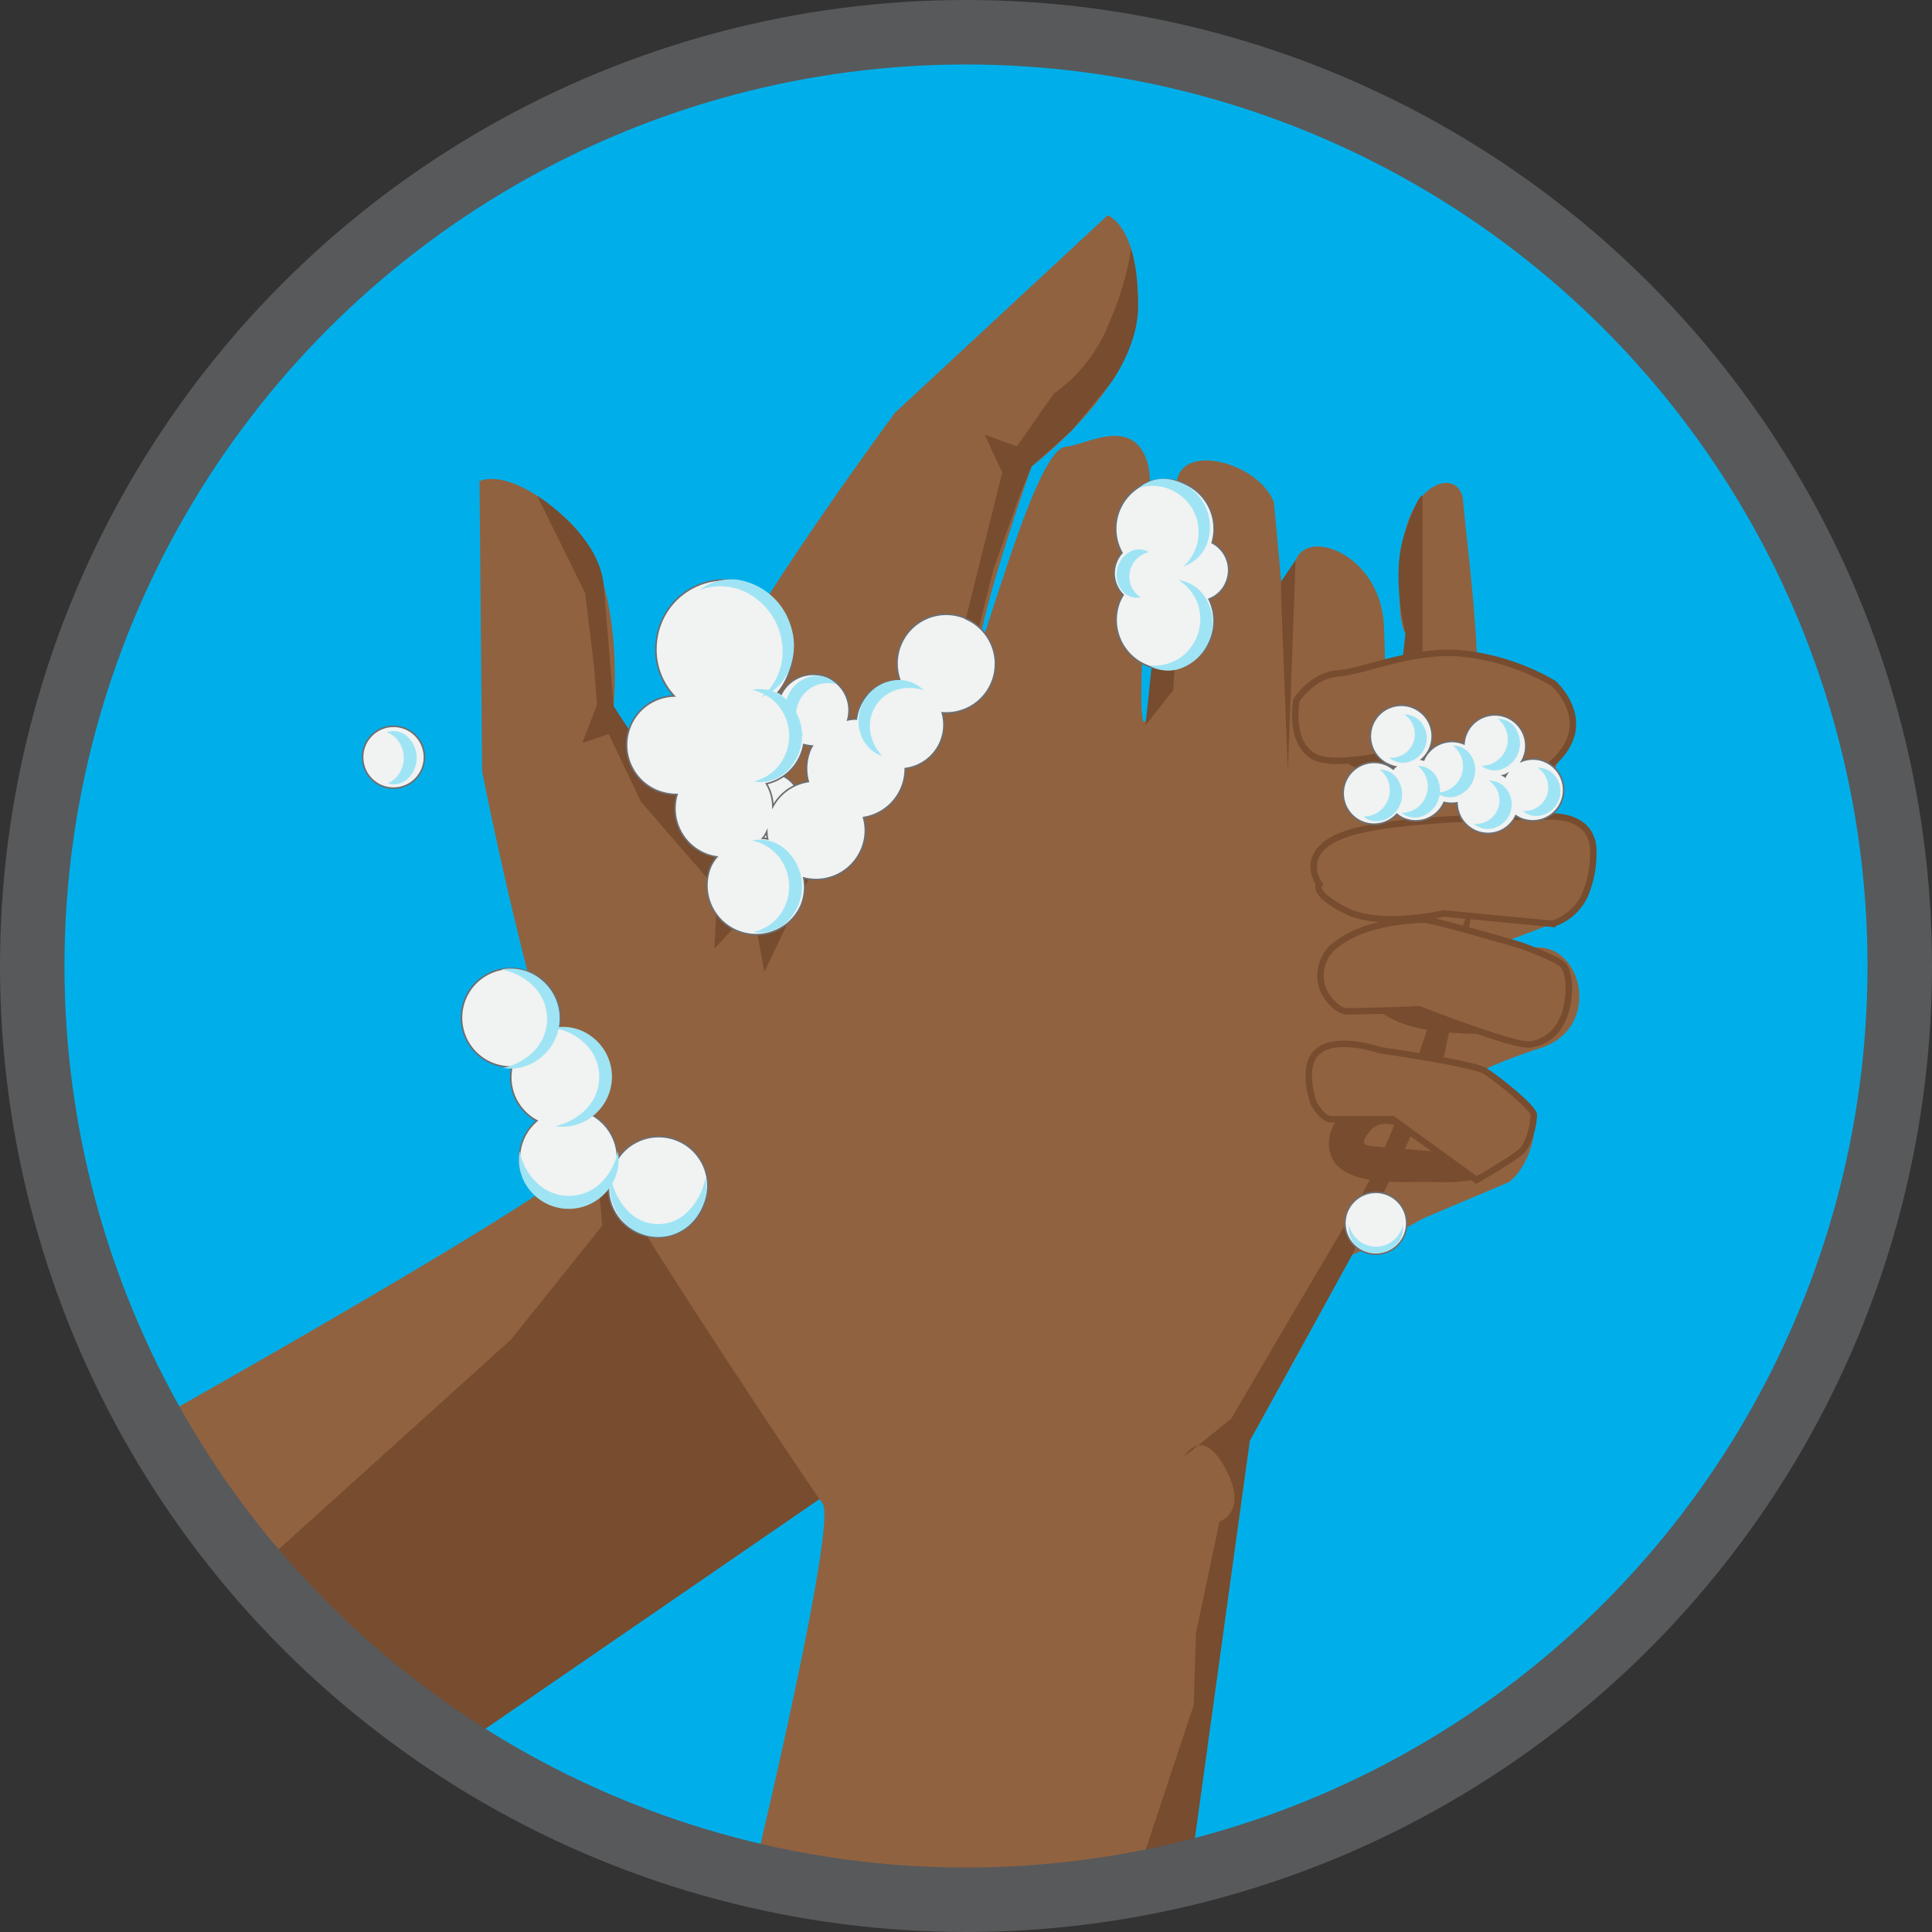 <svg id="Calque_1" data-name="Calque 1" xmlns="http://www.w3.org/2000/svg" viewBox="0 0 299.64 299.64"><rect x="0" y="0" width="299.64" height="299.64" fill="#333333" stroke="none"/><title>lave</title><path d="M298,151.08c0,81.79-66.26,147.56-148,148.09C70.44,299.68,2.37,233,2,151.08S68.26,3,150,3A148,148,0,0,1,298,151.08Z" transform="translate(-1 -0.36)" style="fill:#00afea"/><path d="M25.83,220.17S90.53,183.82,91.47,180s13.74-56.56,18.85-69.61,29.47-46,29.47-46l33-30.64s4.84,1.61,4.71,14.14S161,72.69,161,72.69s-10.1,28.5-8.25,31.82,10.89,9.06,20,8.25l53-4.71,12.37-2.62c9.11,0,6.29,11.37,2.65,16.38L226,129.06s5.06-2.28,15.17-2.1,8.86,13.49.64,16.64l-13.85,5.3s2,.38,10.13-1.44,11.83,12.29,1.74,15.48a81.85,81.85,0,0,0-17.45,7.9s-2.82-2.34,9-1.94c12.57.42,6.4,13.63,3.36,14.92l-13,5.5S207,197.8,193.78,201.66s-50.45,20.71-50.45,20.71l-70,48.09c-8-4.68-20.23-14.81-29.71-25.5A158.27,158.27,0,0,1,25.83,220.17Z" transform="translate(-1 -0.36)" style="fill:#91623f"/><path d="M113.11,104.48s1.32,14.81,9.52,17.08,12.32.61,20.49-5.92l11.28-9,6.49,26.76s4.63,20.46,3.19,24.25-2.61,11.06-4.1,16.75-6.84,17.3-6.84,17.3l-9.91,30.74L103,250.11l-29.6,20.35C70,269.19,61.3,262,55.44,256.74,51.35,253.07,44,245.48,41.8,242.83L80.27,208.1l14.12-17.63L93.07,174s.24-19.33,5.42-36S113.11,104.48,113.11,104.48Z" transform="translate(-1 -0.36)" style="fill:#774c2f"/><path d="M176.4,38.92s-.38,4.69-3.57,12a24.3,24.3,0,0,1-8.38,10.48l-5.74,8.19-5-1.82,2.73,5.88-1.85,7.44L151,95.53l-.78,2.33-1.5,4.51-6.83,1.82,5.92,2.38-4.56,9,11.28-9-1.75-2.06,0-6.7,2.28-9.11,4.06-11.45L161,72.69l6.22-5.55,6.06-7.39s4.22-5.66,4.22-11.81S176.4,38.92,176.4,38.92Z" transform="translate(-1 -0.36)" style="fill:#774c2f"/><path d="M118.21,289.61c.72-3.22,12.59-53,10.37-56.05s-32.52-48.27-38.71-60.84S75.77,120,75.77,120l-.4-45S79.82,72.46,89,81s7.17,28.87,7.17,28.87,14.24,26.68,18,27.54,14-1.93,19.6-9.24l17.34-22.77c2.14-2.81,10.33-35.42,15.16-35.75,3.14-.22,10.63-5.06,12.76,2.73,1.57,5.76-2.63,40-.31,40.47.57.11,2.61-25,2.61-25-3.52.46,2-12.15,2.25-13.14,1.25-5.65,12.75-2.41,15,3.58l2.73,29.67-.54,12.24s-.62-27.87,1.2-32.95,13.15-.85,13.67,10.15c.5,10.51-.1,33-.1,32.95L219,98.63s-1.69-1.83-.58-12.9,9.17-13,9.52-7.5c.2,3.23,2.66,21.91,2.06,28.69v31l-2.85,17a99.11,99.11,0,0,1-8.08,24c-6.08,12.38-24.22,44.85-24.22,44.85l-9,64.86c-13.26,3.37-32.23,4.51-37.6,4.51C143.75,293.17,125.74,291.34,118.21,289.61Z" transform="translate(-1 -0.36)" style="fill:#91623f"/><polygon points="180.27 87.43 183.67 80.14 181.97 107.02 177.66 112.48 180.27 87.43" style="fill:#774c2f"/><polygon points="198.69 90.21 200.94 86.83 199.74 119.78 198.69 92.44 198.69 90.21" style="fill:#774c2f"/><path d="M114.11,137.4c8.24,1.74,13.89-4.05,13.89-4.05l-8.46,17.75-1.82-10-5.92,6.38.45-9.11-11.84-13.67-5-10.5-4.1,1.4,2.28-5.93-.46-6L91.76,92.35l-7.45-15.1s9.7,6,10.34,14l1.51,18.61" transform="translate(-1 -0.36)" style="fill:#774c2f"/><path d="M221.62,77.25s-.57-.63-2.78,5.87.14,15.51.14,15.51l-2.35,21.51V127l2.49-11.38,2.5-13.47Z" transform="translate(-1 -0.36)" style="fill:#774c2f"/><path d="M230,138s-3.37,17.9-4.75,24.86-14.79,32.57-14.79,32.57L194.83,223.8l-1.1,7.91-7.86,57-8.29,1.86,8.55-25.78.36-11.16,3.65-17.31s4.55-1.36.91-8.2-6.38-1.85-6.38-1.85l7.29-5.89,7.73-13.21,10.49-17.8a115.29,115.29,0,0,0,8.94-19.54L224.3,154Z" transform="translate(-1 -0.36)" style="fill:#774c2f"/><path d="M237.75,110a58,58,0,0,0-9.31,2.51c-1.95.66-6.64,2.89-8.59,1.41l.51,3.93c4.22-3.74,9.81-3.71,15.11-3.88L234.8,109a51.37,51.37,0,0,1-11.26,1.82c-2.57,0-5,0-7.39,1.17-3.2,1.52-5.15,5.51-1.81,8.17s9.88,1,13.71.62,9.44-.86,12-4c2.88-3.54.77-6.33-2.86-7.78-5.76-2.31-10.77-2.29-16.72-1.38-3.74.57-9.94,2.15-11.6,6-2,4.6,2.54,6.49,6.32,6.7,3.21.18,3.2-4.82,0-5-2.47-.14-.61-.32.08-.79a13.55,13.55,0,0,1,3.58-1.37,39,39,0,0,1,8.53-1.51,21.07,21.07,0,0,1,5,1.19c.54.14,3.62,1.7,4.12,1.64,1,.54.91.21-.14-1l-.66.46c-1.07-.07-2.29.82-3.26,1.14a35.29,35.29,0,0,1-8.3,1.17c-1.39.08-2.8,0-4.19,0-.67,0-1.34,0-2,0-.88,1-.95,1.14-.21.6,3.15-1.11,5.77-.73,9-1.16a88.75,88.75,0,0,0,9.43-1.85c2.73-.66,2.17-5-.66-4.91-6.85.22-13.27.58-18.65,5.35-1.33,1.17-.68,3,.51,3.92,2,1.55,6,1,8.3.49,4.54-1,8.85-3.2,13.45-3.91,3.17-.49,1.82-5.31-1.33-4.82Z" transform="translate(-1 -0.36)" style="fill:#774c2f"/><path d="M242.06,129.93c-7.44,0-15.85-1.09-23.13.69-3.77.92-6.27,4.8-2.8,8,4,3.71,11.28,2.5,16.1,2.62,2.68.06,5.86,1.19,8.42-.16,2.22-1.17,2.5-3.57,3.57-5.61,1.5-2.84-2.82-5.37-4.32-2.52-.24.46-1.22,3.39-1.57,3.62-1.08.71-3.39-.24-4.57-.32-4.22-.29-7.78.38-12-.68-1.64-.42-1.71.06-.47-.33,2.47-.77,5.82-.35,8.4-.35,4.11,0,8.23,0,12.34,0,3.22,0,3.22-5,0-5Z" transform="translate(-1 -0.36)" style="fill:#774c2f"/><path d="M229.73,147.19c-3.93-1.55-9.5-2.16-13.39-.21-3.27,1.63-5.12,5.69-2.68,8.83,4.17,5.36,14.92,4.87,21,4.89,3.21,0,3.22-5,0-5-4.71,0-9.69-.11-14.21-1.52-1.75-.55-4.43-1.56-1.51-2.88,2.73-1.23,6.8-.34,9.46.71,3,1.18,4.29-3.66,1.33-4.82Z" transform="translate(-1 -0.36)" style="fill:#774c2f"/><path d="M232,171.83c-3.68.07-7.43.23-11-.93-2.66-.86-4.44-2.52-7.35-1.4-3.72,1.44-8.18,6.48-5.95,10.66s10.69,3.46,14.55,3.5c5.34.07,10.71.71,11.69-5.93.47-3.15-4.34-4.51-4.82-1.33-.53,3.58-7.15,2.38-9.82,2.19-1.5-.11-3-.26-4.52-.38-2.1-.18-3-.18-1.52-2.16,2.17-3,5.62-.37,8.24.23,3.42.78,7,.62,10.49.55,3.21-.06,3.22-5.06,0-5Z" transform="translate(-1 -0.36)" style="fill:#774c2f"/><path d="M241.93,106.35a35.55,35.55,0,0,0-13.48-4.56c-8-1-15.68,2.69-19.84,3s-6.55,4.19-6.55,4.19-1.21,6.33,2.6,8.64,16.62-1.53,16.62-1.53l13.47,6.79C252.24,115.46,241.93,106.35,241.93,106.35Z" transform="translate(-1 -0.36)" style="fill:#91623f;stroke:#774c2f;stroke-miterlimit:10"/><path d="M241.12,127s-23.4-.1-31.43,2.73c-7.75,2.74-4.07,7.76-4.07,7.76s-1.29,1.35,4.07,4.09,15.22.45,15.22.45l16.85,1.61a8.31,8.31,0,0,0,5-4.34,16.71,16.71,0,0,0,1.35-6.83C248.15,126.39,241.12,127,241.12,127Z" transform="translate(-1 -0.36)" style="fill:#91623f;stroke:#774c2f;stroke-miterlimit:10"/><path d="M236.61,146.9S223.21,143,222,143s-9.17.18-13.75,3.86a5.89,5.89,0,0,0-1.38,8.16s1.46,2.19,3.08,2.19,8.68-.16,11.1-.34c0,0,15,5.9,17.29,5.47a6.18,6.18,0,0,0,4.86-3.59c1.34-2.33,1.64-7.66,0-8.9S236.61,146.9,236.61,146.9Z" transform="translate(-1 -0.36)" style="fill:#91623f;stroke:#774c2f;stroke-miterlimit:10"/><path d="M231.31,166.46c-1.79-1.14-16.26-3.22-16.26-3.22s-6.33-2.21-9.43,0-.87,8.25-.87,8.25,1.33,2.46,2.69,2.46H217l13,9.41s5.83-3.31,7.06-4.55,1.83-4.37,1.83-5.51S233.1,167.59,231.31,166.46Z" transform="translate(-1 -0.36)" style="fill:#91623f;stroke:#774c2f;stroke-miterlimit:10"/><path d="M109.86,115c-.34,0-.68-.1-1-.17a10.47,10.47,0,0,1-5.59-3.2,7.58,7.58,0,0,1,3.32.61,7,7,0,0,1,2.61,1.91A3.36,3.36,0,0,1,109.86,115Z" transform="translate(-1 -0.36)" style="fill:#f1f2f2;stroke:#6d6e71;stroke-miterlimit:10;stroke-width:0.25px"/><circle cx="119.14" cy="124.94" r="5.15" style="fill:#f1f2f2;stroke:#6d6e71;stroke-miterlimit:10;stroke-width:0.25px"/><path d="M87,175a7.77,7.77,0,0,1-2.73-.86A7.58,7.58,0,0,1,86.12,173Z" transform="translate(-1 -0.36)" style="fill:#f1f2f2;stroke:#6d6e71;stroke-miterlimit:10;stroke-width:0.25px"/><path d="M184.22,89.47a2.86,2.86,0,0,1-.83.25,5.13,5.13,0,0,1-1.36.19,3.35,3.35,0,0,1-.12-.85,4.52,4.52,0,0,1,.39-2.17,2,2,0,0,1,.19-.39,4.8,4.8,0,0,1,.93,2.73C183.69,89.3,184,89.38,184.22,89.47Z" transform="translate(-1 -0.36)" style="fill:#f1f2f2;stroke:#6d6e71;stroke-miterlimit:10;stroke-width:0.25px"/><circle cx="213.38" cy="189.72" r="4.8" style="fill:#f1f2f2;stroke:#6d6e71;stroke-miterlimit:10;stroke-width:0.25px"/><path d="M184.22,89.47a2.86,2.86,0,0,1-.83.25,4.06,4.06,0,0,1-.36,1.49,2,2,0,0,1-.22.41,4.15,4.15,0,0,1-.78-1.71,3.35,3.35,0,0,1-.12-.85,6.48,6.48,0,0,1,1.51.17C183.69,89.3,184,89.38,184.22,89.47Z" transform="translate(-1 -0.36)" style="fill:#f1f2f2;stroke:#6d6e71;stroke-miterlimit:10;stroke-width:0.25px"/><path d="M109.86,115c-.34,0-.68-.1-1-.17a10.47,10.47,0,0,1-5.59-3.2,7.58,7.58,0,0,1,3.32.61,7,7,0,0,1,2.61,1.91A3.36,3.36,0,0,1,109.86,115Z" transform="translate(-1 -0.36)" style="fill:#f1f2f2;stroke:#6d6e71;stroke-miterlimit:10;stroke-width:0.25px"/><path d="M110.86,121.39a6,6,0,0,1-.31.87,3.33,3.33,0,0,1-.35.64,6.07,6.07,0,0,1-.92-1.29A5.63,5.63,0,0,1,110.86,121.39Z" transform="translate(-1 -0.36)" style="fill:#f1f2f2;stroke:#6d6e71;stroke-miterlimit:10;stroke-width:0.25px"/><path d="M118.62,128.73a7.42,7.42,0,0,1-.61,3.34,4.14,4.14,0,0,1-.34.66,7.08,7.08,0,0,1,.61-3.34A4.14,4.14,0,0,1,118.62,128.73Z" transform="translate(-1 -0.36)" style="fill:#f1f2f2;stroke:#6d6e71;stroke-miterlimit:10;stroke-width:0.25px"/><path d="M118.62,128.73a7.42,7.42,0,0,1-.61,3.34,4.14,4.14,0,0,1-.34.66,7.08,7.08,0,0,1,.61-3.34A4.14,4.14,0,0,1,118.62,128.73Z" transform="translate(-1 -0.36)" style="fill:#f1f2f2;stroke:#6d6e71;stroke-miterlimit:10;stroke-width:0.25px"/><path d="M191.15,90.74a4.64,4.64,0,0,1-2.64,2.54,7.72,7.72,0,0,1,.15,6.45,7.64,7.64,0,0,1-14-6.11,9.56,9.56,0,0,1,.53-1,4.7,4.7,0,0,1-1-5.24,4.48,4.48,0,0,1,.82-1.27A7.64,7.64,0,1,1,189,84.54,4.8,4.8,0,0,1,191.15,90.74Z" transform="translate(-1 -0.36)" style="fill:#f1f2f2;stroke:#6d6e71;stroke-miterlimit:10;stroke-width:0.25px"/><path d="M150.8,96.27a7.63,7.63,0,0,0-10.22,9.61h0a6.81,6.81,0,0,0-6.77,6,6,6,0,0,0-1.33.13,5.56,5.56,0,0,0-10.32-4,1.42,1.42,0,0,0-.48-.27,10.36,10.36,0,0,0,2.25-5.42,10.64,10.64,0,1,0-21.14-2.41,10.5,10.5,0,0,0,2.77,8.39,7.59,7.59,0,0,0-6.76,4.56,7.68,7.68,0,0,0,4,10.08,8.23,8.23,0,0,0,3.2.64,7.59,7.59,0,0,0,4.26,9.14,7,7,0,0,0,1.91.54,6.31,6.31,0,0,0-1,1.61,7.64,7.64,0,0,0,14,6.1,7.38,7.38,0,0,0,.49-4.44,7.64,7.64,0,0,0,8.92-4.37,7.35,7.35,0,0,0,.35-5,7.66,7.66,0,0,0,6.47-7.6,6.85,6.85,0,0,0,6-6.8,6.62,6.62,0,0,0-.26-1.85,7.62,7.62,0,0,0,3.65-14.59Zm-31.52,34.1a4.28,4.28,0,0,0,.64-1,4.59,4.59,0,0,0,.13,1.1A4.36,4.36,0,0,0,119.28,130.37Zm7.44-13.86a7.59,7.59,0,0,0-.36,5.06,7.56,7.56,0,0,0-5.49,3.85,7.07,7.07,0,0,0-1-3.51,7.54,7.54,0,0,0,5.27-4.37,7.19,7.19,0,0,0,.51-1.7,6.74,6.74,0,0,0,1.32.22A5.05,5.05,0,0,0,126.72,116.51Z" transform="translate(-1 -0.36)" style="fill:#f1f2f2;stroke:#6d6e71;stroke-miterlimit:10;stroke-width:0.25px"/><path d="M110,187.62a7.63,7.63,0,0,1-14.64-3.14,7.58,7.58,0,0,1-6.18,3.17,7.64,7.64,0,0,1-4.92-13.47,7.08,7.08,0,0,1-1.81-1.34,7.63,7.63,0,0,1-2.07-7,7.64,7.64,0,1,1,5.79-12.42,7.55,7.55,0,0,1,1.51,6.39,7.63,7.63,0,0,1,5.58,13,4.23,4.23,0,0,1-.49.44,7.7,7.7,0,0,1,4,6.73v.13A7.62,7.62,0,0,1,110,187.62Z" transform="translate(-1 -0.36)" style="fill:#f1f2f2;stroke:#6d6e71;stroke-miterlimit:10;stroke-width:0.25px"/><path d="M231.26,120.09a2.23,2.23,0,0,1,0,.37s-.05,0-.08,0a2.63,2.63,0,0,1-.41-.21A4.77,4.77,0,0,1,231.26,120.09Z" transform="translate(-1 -0.36)" style="fill:#f1f2f2;stroke:#6d6e71;stroke-miterlimit:10;stroke-width:0.25px"/><path d="M236.43,126.73l-.07.15A4.76,4.76,0,0,1,234.6,121l.08-.14A4.75,4.75,0,0,1,236.43,126.73Z" transform="translate(-1 -0.36)" style="fill:#f1f2f2;stroke:#6d6e71;stroke-miterlimit:10;stroke-width:0.25px"/><path d="M231.26,120.09a2.23,2.23,0,0,1,0,.37s-.05,0-.08,0a2.63,2.63,0,0,1-.41-.21,4.75,4.75,0,0,1-2.46-4.49l.07,0A4.82,4.82,0,0,1,231.26,120.09Z" transform="translate(-1 -0.36)" style="fill:#f1f2f2;stroke:#6d6e71;stroke-miterlimit:10;stroke-width:0.25px"/><path d="M240.66,118.48a4.77,4.77,0,0,0-3.65-.07,3.33,3.33,0,0,0,.24-.46,4.8,4.8,0,1,0-8.81-3.83,4.93,4.93,0,0,0-.39,1.61,4.79,4.79,0,0,0-6.25,2.51,1.21,1.21,0,0,0-.31-.09,5,5,0,0,0,1.24-1.69,4.8,4.8,0,1,0-6.31,2.49,5,5,0,0,0,1,.33,1.89,1.89,0,0,0-.34.35,5.76,5.76,0,0,0-1.05-.64,4.83,4.83,0,0,0-6.32,2.5,4.79,4.79,0,0,0,7.93,5.14,4.28,4.28,0,0,0,1,.64,4.81,4.81,0,0,0,6.33-2.46,4.86,4.86,0,0,0,2,.07,4.81,4.81,0,0,0,2.88,4.34,4.76,4.76,0,0,0,6.24-2.35,8.13,8.13,0,0,0,.71.4,4.79,4.79,0,1,0,3.83-8.79Zm-6.22,2.35a1.65,1.65,0,0,0-.31-.2,1.7,1.7,0,0,0,.53-.2A3.78,3.78,0,0,0,234.44,120.83Z" transform="translate(-1 -0.36)" style="fill:#f1f2f2;stroke:#6d6e71;stroke-miterlimit:10;stroke-width:0.25px"/><circle cx="61.03" cy="117.44" r="4.8" style="fill:#f1f2f2;stroke:#6d6e71;stroke-miterlimit:10;stroke-width:0.25px"/><path d="M218.53,190.38a3.45,3.45,0,0,1-1,3.06,4.47,4.47,0,0,1-6.28,0,3.45,3.45,0,0,1-1-3.06,4.25,4.25,0,0,0,8.3,0Z" transform="translate(-1 -0.36)" style="fill:#9fe4f4"/><path d="M110.42,183a7.85,7.85,0,0,1-1.42,6.14,7.24,7.24,0,0,1-11.84,0A7.85,7.85,0,0,1,95.74,183a10.22,10.22,0,0,0,2.61,5.13,6.42,6.42,0,0,0,9.46,0A10.14,10.14,0,0,0,110.42,183Z" transform="translate(-1 -0.36)" style="fill:#9fe4f4"/><path d="M96.82,178.9a7.42,7.42,0,0,1-1.61,6.1,7.75,7.75,0,0,1-12,0,7.42,7.42,0,0,1-1.61-6.1,9.28,9.28,0,0,0,2.75,5,7.13,7.13,0,0,0,9.76,0A9.28,9.28,0,0,0,96.82,178.9Z" transform="translate(-1 -0.36)" style="fill:#9fe4f4"/><path d="M86.82,159.77a7.39,7.39,0,0,1,6.13,1.5,7.74,7.74,0,0,1,.21,12A7.35,7.35,0,0,1,87.09,175a9.27,9.27,0,0,0,5-2.83,7.12,7.12,0,0,0-.17-9.76A9.23,9.23,0,0,0,86.82,159.77Z" transform="translate(-1 -0.36)" style="fill:#9fe4f4"/><path d="M117.65,130.73a5.88,5.88,0,0,1,5.36,1.56,7.62,7.62,0,0,1,.19,10.88,5.86,5.86,0,0,1-5.3,1.74,7.18,7.18,0,0,0,4.12-2.76,7.42,7.42,0,0,0-.15-8.8A7.07,7.07,0,0,0,117.65,130.73Z" transform="translate(-1 -0.36)" style="fill:#9fe4f4"/><path d="M117.65,107.37a5.88,5.88,0,0,1,5.36,1.56,7.62,7.62,0,0,1,.19,10.88,5.84,5.84,0,0,1-5.3,1.74,7.09,7.09,0,0,0,4.12-2.76,7.42,7.42,0,0,0-.15-8.8A7.17,7.17,0,0,0,117.65,107.37Z" transform="translate(-1 -0.36)" style="fill:#9fe4f4"/><path d="M137.86,117.63a5.39,5.39,0,0,1-3.43-3.58,6.35,6.35,0,0,1,5.09-8.15,5.41,5.41,0,0,1,4.73,1.51,6.93,6.93,0,0,0-4.37,0,5.89,5.89,0,0,0-3.93,6.29A7,7,0,0,0,137.86,117.63Z" transform="translate(-1 -0.36)" style="fill:#9fe4f4"/><path d="M125.71,114.46a3.89,3.89,0,0,1-2.72-2.75,5.15,5.15,0,0,1,4-6.47,3.88,3.88,0,0,1,3.67,1.23,4.94,4.94,0,0,0-5,8Z" transform="translate(-1 -0.36)" style="fill:#9fe4f4"/><path d="M109.54,91.86a7.87,7.87,0,0,1,7.21-1.28,10.27,10.27,0,0,1,6,4.77,11.3,11.3,0,0,1,1.28,3.7,9.81,9.81,0,0,1-.2,3.89,7.84,7.84,0,0,1-4.76,5.55,9.07,9.07,0,0,0,3.23-5.86A10.26,10.26,0,0,0,116.24,92,9.09,9.09,0,0,0,109.54,91.86Z" transform="translate(-1 -0.36)" style="fill:#9fe4f4"/><path d="M177.61,76.06A5.87,5.87,0,0,1,183,74.83a7.51,7.51,0,0,1,5.36,9.36,5.88,5.88,0,0,1-3.8,4,7.17,7.17,0,0,0-6.95-12.15Z" transform="translate(-1 -0.36)" style="fill:#9fe4f4"/><path d="M183.79,90.34a5.85,5.85,0,0,1,4.47,3.26,7.51,7.51,0,0,1-3.55,10.18,5.82,5.82,0,0,1-5.52-.23,7.11,7.11,0,0,0,4.78-1.14,7.31,7.31,0,0,0,2.86-8.2A7.12,7.12,0,0,0,183.79,90.34Z" transform="translate(-1 -0.36)" style="fill:#9fe4f4"/><path d="M239.48,119.43a3.3,3.3,0,0,1,2.83,1.44,3.83,3.83,0,0,1-2.05,5.89,3.27,3.27,0,0,1-3.11-.63,3.66,3.66,0,0,0,2.33-6.7Z" transform="translate(-1 -0.36)" style="fill:#9fe4f4"/><path d="M231.93,121.45a3.27,3.27,0,0,1,2.82,1.44,3.83,3.83,0,0,1-2.05,5.89,3.29,3.29,0,0,1-3.11-.64,3.66,3.66,0,0,0,2.34-6.69Z" transform="translate(-1 -0.36)" style="fill:#9fe4f4"/><path d="M226.34,116a3.26,3.26,0,0,1,2.86,1.64,4.25,4.25,0,0,1-2.14,6.14,3.25,3.25,0,0,1-3.26-.49,4.08,4.08,0,0,0,2.54-7.29Z" transform="translate(-1 -0.36)" style="fill:#9fe4f4"/><path d="M220.89,119.15a3.22,3.22,0,0,1,2.85,1.63,4.26,4.26,0,0,1-2.13,6.15,3.25,3.25,0,0,1-3.26-.5,4.08,4.08,0,0,0,2.54-7.28Z" transform="translate(-1 -0.36)" style="fill:#9fe4f4"/><path d="M233.29,111.83a3.23,3.23,0,0,1,2.85,1.64,4.25,4.25,0,0,1-2.13,6.14,3.25,3.25,0,0,1-3.26-.49,4.08,4.08,0,0,0,2.54-7.29Z" transform="translate(-1 -0.36)" style="fill:#9fe4f4"/><path d="M215,119.72a3.26,3.26,0,0,1,2.86,1.64,4.25,4.25,0,0,1-2.14,6.14,3.23,3.23,0,0,1-3.26-.5,4.08,4.08,0,0,0,2.54-7.28Z" transform="translate(-1 -0.36)" style="fill:#9fe4f4"/><path d="M218.74,111.17a3.3,3.3,0,0,1,2.83,1.44,3.83,3.83,0,0,1-2,5.89,3.26,3.26,0,0,1-3.11-.63,3.66,3.66,0,0,0,2.33-6.7Z" transform="translate(-1 -0.36)" style="fill:#9fe4f4"/><path d="M177.9,93A2.91,2.91,0,0,1,175.06,92a4,4,0,0,1-.81-3.22A4,4,0,0,1,176.14,86a2.89,2.89,0,0,1,3.05,0,4,4,0,0,0-2.1,1.27,3.9,3.9,0,0,0-.7,3.86A4,4,0,0,0,177.9,93Z" transform="translate(-1 -0.36)" style="fill:#9fe4f4"/><path d="M78.71,150.73a7.39,7.39,0,0,1,6.13,1.5,7.75,7.75,0,0,1,.22,12A7.41,7.41,0,0,1,79,166a9.4,9.4,0,0,0,5-2.83,7.13,7.13,0,0,0-.17-9.77A9.28,9.28,0,0,0,78.71,150.73Z" transform="translate(-1 -0.36)" style="fill:#9fe4f4"/><path d="M61,113.93a3.06,3.06,0,0,1,3.18.67,4.47,4.47,0,0,1,.12,6.46,3.08,3.08,0,0,1-3.16.78,4,4,0,0,0,1.94-1.78,4.61,4.61,0,0,0,.54-2.22,4.56,4.56,0,0,0-.61-2.2A4,4,0,0,0,61,113.93Z" transform="translate(-1 -0.36)" style="fill:#9fe4f4"/><circle cx="149.82" cy="149.82" r="144.82" style="fill:none;stroke:#58595b;stroke-miterlimit:10;stroke-width:10px"/></svg>